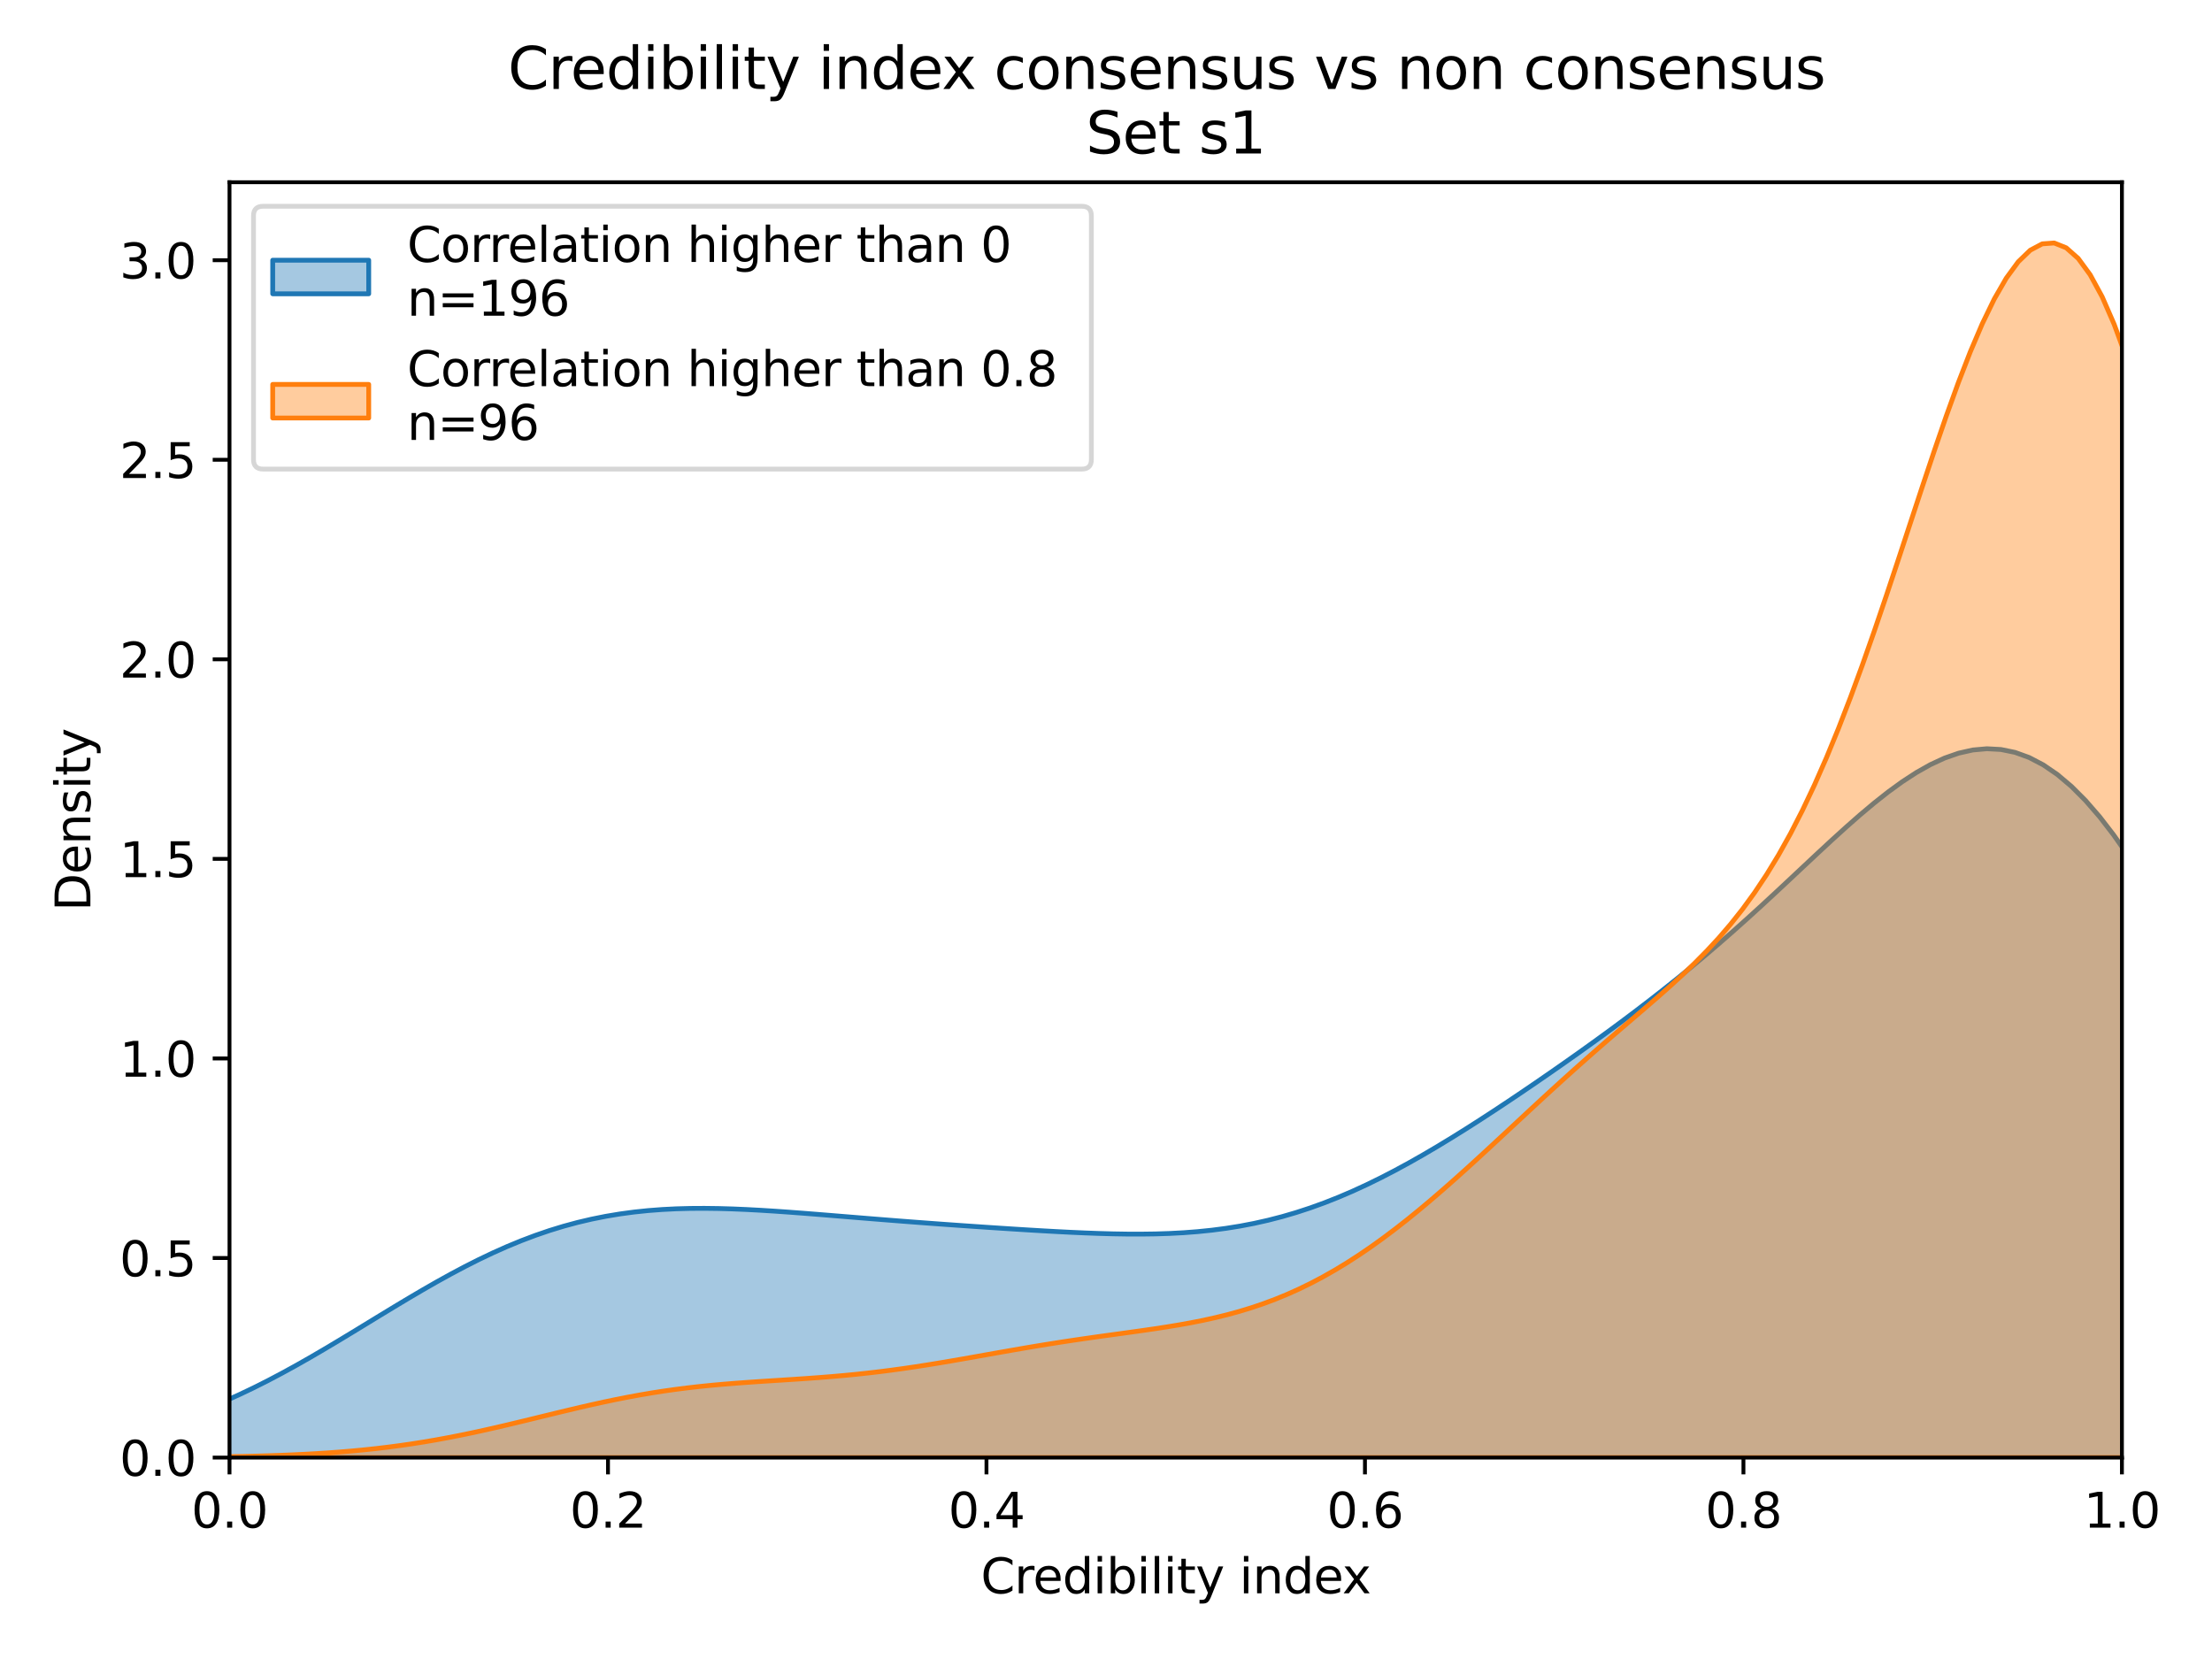 <?xml version="1.0" encoding="utf-8" standalone="no"?>
<!DOCTYPE svg PUBLIC "-//W3C//DTD SVG 1.1//EN"
  "http://www.w3.org/Graphics/SVG/1.1/DTD/svg11.dtd">
<svg height="345.6pt" version="1.1" viewBox="0 0 460.8 345.6" width="460.8pt" xmlns="http://www.w3.org/2000/svg" xmlns:xlink="http://www.w3.org/1999/xlink">
 <defs>
  <style type="text/css">*{stroke-linecap:butt;stroke-linejoin:round;}</style>
 </defs>
 <g id="figure_1">
  <g id="patch_1">
   <path d="M 0 345.6 
L 460.8 345.6 
L 460.8 0 
L 0 0 
z
" style="fill:#ffffff;"/>
  </g>
  <g id="axes_1">
   <g id="patch_2">
    <path d="M 47.81 303.64 
L 442.035 303.64 
L 442.035 37.968 
L 47.81 37.968 
z
" style="fill:#ffffff;"/>
   </g>
   <g id="PolyCollection_1">
    <path clip-path="url(#pf57bf8a7fd)" d="M -23.537 303.43 
L -23.537 303.64 
L -20.601 303.64 
L -17.666 303.64 
L -14.73 303.64 
L -11.794 303.64 
L -8.858 303.64 
L -5.922 303.64 
L -2.987 303.64 
L -0.051 303.64 
L 2.885 303.64 
L 5.821 303.64 
L 8.757 303.64 
L 11.693 303.64 
L 14.628 303.64 
L 17.564 303.64 
L 20.5 303.64 
L 23.436 303.64 
L 26.372 303.64 
L 29.307 303.64 
L 32.243 303.64 
L 35.179 303.64 
L 38.115 303.64 
L 41.051 303.64 
L 43.986 303.64 
L 46.922 303.64 
L 49.858 303.64 
L 52.794 303.64 
L 55.73 303.64 
L 58.666 303.64 
L 61.601 303.64 
L 64.537 303.64 
L 67.473 303.64 
L 70.409 303.64 
L 73.345 303.64 
L 76.28 303.64 
L 79.216 303.64 
L 82.152 303.64 
L 85.088 303.64 
L 88.024 303.64 
L 90.959 303.64 
L 93.895 303.64 
L 96.831 303.64 
L 99.767 303.64 
L 102.703 303.64 
L 105.638 303.64 
L 108.574 303.64 
L 111.51 303.64 
L 114.446 303.64 
L 117.382 303.64 
L 120.318 303.64 
L 123.253 303.64 
L 126.189 303.64 
L 129.125 303.64 
L 132.061 303.64 
L 134.997 303.64 
L 137.932 303.64 
L 140.868 303.64 
L 143.804 303.64 
L 146.74 303.64 
L 149.676 303.64 
L 152.611 303.64 
L 155.547 303.64 
L 158.483 303.64 
L 161.419 303.64 
L 164.355 303.64 
L 167.291 303.64 
L 170.226 303.64 
L 173.162 303.64 
L 176.098 303.64 
L 179.034 303.64 
L 181.97 303.64 
L 184.905 303.64 
L 187.841 303.64 
L 190.777 303.64 
L 193.713 303.64 
L 196.649 303.64 
L 199.584 303.64 
L 202.52 303.64 
L 205.456 303.64 
L 208.392 303.64 
L 211.328 303.64 
L 214.263 303.64 
L 217.199 303.64 
L 220.135 303.64 
L 223.071 303.64 
L 226.007 303.64 
L 228.943 303.64 
L 231.878 303.64 
L 234.814 303.64 
L 237.75 303.64 
L 240.686 303.64 
L 243.622 303.64 
L 246.557 303.64 
L 249.493 303.64 
L 252.429 303.64 
L 255.365 303.64 
L 258.301 303.64 
L 261.236 303.64 
L 264.172 303.64 
L 267.108 303.64 
L 270.044 303.64 
L 272.98 303.64 
L 275.916 303.64 
L 278.851 303.64 
L 281.787 303.64 
L 284.723 303.64 
L 287.659 303.64 
L 290.595 303.64 
L 293.53 303.64 
L 296.466 303.64 
L 299.402 303.64 
L 302.338 303.64 
L 305.274 303.64 
L 308.209 303.64 
L 311.145 303.64 
L 314.081 303.64 
L 317.017 303.64 
L 319.953 303.64 
L 322.889 303.64 
L 325.824 303.64 
L 328.76 303.64 
L 331.696 303.64 
L 334.632 303.64 
L 337.568 303.64 
L 340.503 303.64 
L 343.439 303.64 
L 346.375 303.64 
L 349.311 303.64 
L 352.247 303.64 
L 355.182 303.64 
L 358.118 303.64 
L 361.054 303.64 
L 363.99 303.64 
L 366.926 303.64 
L 369.861 303.64 
L 372.797 303.64 
L 375.733 303.64 
L 378.669 303.64 
L 381.605 303.64 
L 384.541 303.64 
L 387.476 303.64 
L 390.412 303.64 
L 393.348 303.64 
L 396.284 303.64 
L 399.22 303.64 
L 402.155 303.64 
L 405.091 303.64 
L 408.027 303.64 
L 410.963 303.64 
L 413.899 303.64 
L 416.834 303.64 
L 419.77 303.64 
L 422.706 303.64 
L 425.642 303.64 
L 428.578 303.64 
L 431.514 303.64 
L 434.449 303.64 
L 437.385 303.64 
L 440.321 303.64 
L 443.257 303.64 
L 446.193 303.64 
L 449.128 303.64 
L 452.064 303.64 
L 455 303.64 
L 457.936 303.64 
L 460.872 303.64 
L 463.807 303.64 
L 466.743 303.64 
L 469.679 303.64 
L 472.615 303.64 
L 475.551 303.64 
L 478.486 303.64 
L 481.422 303.64 
L 484.358 303.64 
L 487.294 303.64 
L 490.23 303.64 
L 493.166 303.64 
L 496.101 303.64 
L 499.037 303.64 
L 501.973 303.64 
L 504.909 303.64 
L 507.845 303.64 
L 510.78 303.64 
L 513.716 303.64 
L 516.652 303.64 
L 519.588 303.64 
L 522.524 303.64 
L 525.459 303.64 
L 528.395 303.64 
L 531.331 303.64 
L 534.267 303.64 
L 537.203 303.64 
L 540.139 303.64 
L 543.074 303.64 
L 546.01 303.64 
L 548.946 303.64 
L 551.882 303.64 
L 554.818 303.64 
L 557.753 303.64 
L 560.689 303.64 
L 560.689 302.922 
L 560.689 302.922 
L 557.753 302.738 
L 554.818 302.513 
L 551.882 302.24 
L 548.946 301.909 
L 546.01 301.512 
L 543.074 301.037 
L 540.139 300.472 
L 537.203 299.805 
L 534.267 299.021 
L 531.331 298.106 
L 528.395 297.044 
L 525.459 295.818 
L 522.524 294.411 
L 519.588 292.807 
L 516.652 290.989 
L 513.716 288.941 
L 510.78 286.647 
L 507.845 284.095 
L 504.909 281.271 
L 501.973 278.167 
L 499.037 274.776 
L 496.101 271.096 
L 493.166 267.127 
L 490.23 262.874 
L 487.294 258.348 
L 484.358 253.563 
L 481.422 248.538 
L 478.486 243.299 
L 475.551 237.874 
L 472.615 232.3 
L 469.679 226.613 
L 466.743 220.858 
L 463.807 215.08 
L 460.872 209.327 
L 457.936 203.649 
L 455 198.098 
L 452.064 192.725 
L 449.128 187.577 
L 446.193 182.703 
L 443.257 178.147 
L 440.321 173.949 
L 437.385 170.142 
L 434.449 166.758 
L 431.514 163.818 
L 428.578 161.34 
L 425.642 159.333 
L 422.706 157.8 
L 419.77 156.737 
L 416.834 156.134 
L 413.899 155.975 
L 410.963 156.238 
L 408.027 156.897 
L 405.091 157.921 
L 402.155 159.278 
L 399.22 160.93 
L 396.284 162.842 
L 393.348 164.975 
L 390.412 167.294 
L 387.476 169.761 
L 384.541 172.343 
L 381.605 175.008 
L 378.669 177.728 
L 375.733 180.476 
L 372.797 183.23 
L 369.861 185.971 
L 366.926 188.685 
L 363.99 191.358 
L 361.054 193.983 
L 358.118 196.553 
L 355.182 199.066 
L 352.247 201.521 
L 349.311 203.918 
L 346.375 206.26 
L 343.439 208.551 
L 340.503 210.795 
L 337.568 212.996 
L 334.632 215.16 
L 331.696 217.29 
L 328.76 219.391 
L 325.824 221.464 
L 322.889 223.511 
L 319.953 225.535 
L 317.017 227.533 
L 314.081 229.505 
L 311.145 231.448 
L 308.209 233.359 
L 305.274 235.232 
L 302.338 237.062 
L 299.402 238.844 
L 296.466 240.57 
L 293.53 242.234 
L 290.595 243.83 
L 287.659 245.349 
L 284.723 246.787 
L 281.787 248.138 
L 278.851 249.396 
L 275.916 250.557 
L 272.98 251.62 
L 270.044 252.581 
L 267.108 253.441 
L 264.172 254.199 
L 261.236 254.858 
L 258.301 255.42 
L 255.365 255.89 
L 252.429 256.272 
L 249.493 256.572 
L 246.557 256.796 
L 243.622 256.952 
L 240.686 257.047 
L 237.75 257.087 
L 234.814 257.08 
L 231.878 257.033 
L 228.943 256.951 
L 226.007 256.842 
L 223.071 256.711 
L 220.135 256.562 
L 217.199 256.399 
L 214.263 256.225 
L 211.328 256.043 
L 208.392 255.853 
L 205.456 255.659 
L 202.52 255.459 
L 199.584 255.255 
L 196.649 255.046 
L 193.713 254.832 
L 190.777 254.612 
L 187.841 254.388 
L 184.905 254.158 
L 181.97 253.923 
L 179.034 253.685 
L 176.098 253.444 
L 173.162 253.204 
L 170.226 252.966 
L 167.291 252.735 
L 164.355 252.514 
L 161.419 252.309 
L 158.483 252.124 
L 155.547 251.966 
L 152.611 251.841 
L 149.676 251.756 
L 146.74 251.719 
L 143.804 251.736 
L 140.868 251.815 
L 137.932 251.963 
L 134.997 252.187 
L 132.061 252.494 
L 129.125 252.889 
L 126.189 253.379 
L 123.253 253.967 
L 120.318 254.657 
L 117.382 255.451 
L 114.446 256.351 
L 111.51 257.357 
L 108.574 258.466 
L 105.638 259.676 
L 102.703 260.984 
L 99.767 262.382 
L 96.831 263.865 
L 93.895 265.423 
L 90.959 267.049 
L 88.024 268.731 
L 85.088 270.458 
L 82.152 272.219 
L 79.216 274.002 
L 76.28 275.795 
L 73.345 277.585 
L 70.409 279.36 
L 67.473 281.11 
L 64.537 282.823 
L 61.601 284.489 
L 58.666 286.099 
L 55.73 287.646 
L 52.794 289.122 
L 49.858 290.522 
L 46.922 291.842 
L 43.986 293.079 
L 41.051 294.231 
L 38.115 295.297 
L 35.179 296.278 
L 32.243 297.175 
L 29.307 297.99 
L 26.372 298.727 
L 23.436 299.389 
L 20.5 299.98 
L 17.564 300.504 
L 14.628 300.967 
L 11.693 301.373 
L 8.757 301.727 
L 5.821 302.034 
L 2.885 302.299 
L -0.051 302.526 
L -2.987 302.719 
L -5.922 302.882 
L -8.858 303.02 
L -11.794 303.136 
L -14.73 303.232 
L -17.666 303.311 
L -20.601 303.376 
L -23.537 303.43 
z
" style="fill:#1f77b4;fill-opacity:0.4;stroke:#1f77b4;"/>
   </g>
   <g id="PolyCollection_2">
    <path clip-path="url(#pf57bf8a7fd)" d="M 35.881 303.58 
L 35.881 303.64 
L 38.378 303.64 
L 40.875 303.64 
L 43.372 303.64 
L 45.869 303.64 
L 48.366 303.64 
L 50.863 303.64 
L 53.361 303.64 
L 55.858 303.64 
L 58.355 303.64 
L 60.852 303.64 
L 63.349 303.64 
L 65.846 303.64 
L 68.343 303.64 
L 70.84 303.64 
L 73.338 303.64 
L 75.835 303.64 
L 78.332 303.64 
L 80.829 303.64 
L 83.326 303.64 
L 85.823 303.64 
L 88.32 303.64 
L 90.817 303.64 
L 93.315 303.64 
L 95.812 303.64 
L 98.309 303.64 
L 100.806 303.64 
L 103.303 303.64 
L 105.8 303.64 
L 108.297 303.64 
L 110.795 303.64 
L 113.292 303.64 
L 115.789 303.64 
L 118.286 303.64 
L 120.783 303.64 
L 123.28 303.64 
L 125.777 303.64 
L 128.274 303.64 
L 130.772 303.64 
L 133.269 303.64 
L 135.766 303.64 
L 138.263 303.64 
L 140.76 303.64 
L 143.257 303.64 
L 145.754 303.64 
L 148.251 303.64 
L 150.749 303.64 
L 153.246 303.64 
L 155.743 303.64 
L 158.24 303.64 
L 160.737 303.64 
L 163.234 303.64 
L 165.731 303.64 
L 168.228 303.64 
L 170.726 303.64 
L 173.223 303.64 
L 175.72 303.64 
L 178.217 303.64 
L 180.714 303.64 
L 183.211 303.64 
L 185.708 303.64 
L 188.206 303.64 
L 190.703 303.64 
L 193.2 303.64 
L 195.697 303.64 
L 198.194 303.64 
L 200.691 303.64 
L 203.188 303.64 
L 205.685 303.64 
L 208.183 303.64 
L 210.68 303.64 
L 213.177 303.64 
L 215.674 303.64 
L 218.171 303.64 
L 220.668 303.64 
L 223.165 303.64 
L 225.662 303.64 
L 228.16 303.64 
L 230.657 303.64 
L 233.154 303.64 
L 235.651 303.64 
L 238.148 303.64 
L 240.645 303.64 
L 243.142 303.64 
L 245.639 303.64 
L 248.137 303.64 
L 250.634 303.64 
L 253.131 303.64 
L 255.628 303.64 
L 258.125 303.64 
L 260.622 303.64 
L 263.119 303.64 
L 265.617 303.64 
L 268.114 303.64 
L 270.611 303.64 
L 273.108 303.64 
L 275.605 303.64 
L 278.102 303.64 
L 280.599 303.64 
L 283.096 303.64 
L 285.594 303.64 
L 288.091 303.64 
L 290.588 303.64 
L 293.085 303.64 
L 295.582 303.64 
L 298.079 303.64 
L 300.576 303.64 
L 303.073 303.64 
L 305.571 303.64 
L 308.068 303.64 
L 310.565 303.64 
L 313.062 303.64 
L 315.559 303.64 
L 318.056 303.64 
L 320.553 303.64 
L 323.051 303.64 
L 325.548 303.64 
L 328.045 303.64 
L 330.542 303.64 
L 333.039 303.64 
L 335.536 303.64 
L 338.033 303.64 
L 340.53 303.64 
L 343.028 303.64 
L 345.525 303.64 
L 348.022 303.64 
L 350.519 303.64 
L 353.016 303.64 
L 355.513 303.64 
L 358.01 303.64 
L 360.507 303.64 
L 363.005 303.64 
L 365.502 303.64 
L 367.999 303.64 
L 370.496 303.64 
L 372.993 303.64 
L 375.49 303.64 
L 377.987 303.64 
L 380.484 303.64 
L 382.982 303.64 
L 385.479 303.64 
L 387.976 303.64 
L 390.473 303.64 
L 392.97 303.64 
L 395.467 303.64 
L 397.964 303.64 
L 400.462 303.64 
L 402.959 303.64 
L 405.456 303.64 
L 407.953 303.64 
L 410.45 303.64 
L 412.947 303.64 
L 415.444 303.64 
L 417.941 303.64 
L 420.439 303.64 
L 422.936 303.64 
L 425.433 303.64 
L 427.93 303.64 
L 430.427 303.64 
L 432.924 303.64 
L 435.421 303.64 
L 437.918 303.64 
L 440.416 303.64 
L 442.913 303.64 
L 445.41 303.64 
L 447.907 303.64 
L 450.404 303.64 
L 452.901 303.64 
L 455.398 303.64 
L 457.895 303.64 
L 460.393 303.64 
L 462.89 303.64 
L 465.387 303.64 
L 467.884 303.64 
L 470.381 303.64 
L 472.878 303.64 
L 475.375 303.64 
L 477.873 303.64 
L 480.37 303.64 
L 482.867 303.64 
L 485.364 303.64 
L 487.861 303.64 
L 490.358 303.64 
L 492.855 303.64 
L 495.352 303.64 
L 497.85 303.64 
L 500.347 303.64 
L 502.844 303.64 
L 505.341 303.64 
L 507.838 303.64 
L 510.335 303.64 
L 512.832 303.64 
L 515.329 303.64 
L 517.827 303.64 
L 520.324 303.64 
L 522.821 303.64 
L 525.318 303.64 
L 527.815 303.64 
L 530.312 303.64 
L 532.809 303.64 
L 532.809 302.109 
L 532.809 302.109 
L 530.312 301.675 
L 527.815 301.134 
L 525.318 300.464 
L 522.821 299.642 
L 520.324 298.639 
L 517.827 297.426 
L 515.329 295.969 
L 512.832 294.23 
L 510.335 292.172 
L 507.838 289.753 
L 505.341 286.931 
L 502.844 283.664 
L 500.347 279.91 
L 497.85 275.629 
L 495.352 270.784 
L 492.855 265.344 
L 490.358 259.283 
L 487.861 252.583 
L 485.364 245.235 
L 482.867 237.244 
L 480.37 228.623 
L 477.873 219.401 
L 475.375 209.622 
L 472.878 199.343 
L 470.381 188.636 
L 467.884 177.588 
L 465.387 166.298 
L 462.89 154.878 
L 460.393 143.45 
L 457.895 132.145 
L 455.398 121.095 
L 452.901 110.438 
L 450.404 100.309 
L 447.907 90.839 
L 445.41 82.151 
L 442.913 74.358 
L 440.416 67.556 
L 437.918 61.828 
L 435.421 57.238 
L 432.924 53.828 
L 430.427 51.622 
L 427.93 50.619 
L 425.433 50.8 
L 422.936 52.125 
L 420.439 54.534 
L 417.941 57.951 
L 415.444 62.286 
L 412.947 67.435 
L 410.45 73.288 
L 407.953 79.726 
L 405.456 86.629 
L 402.959 93.877 
L 400.462 101.351 
L 397.964 108.94 
L 395.467 116.539 
L 392.97 124.053 
L 390.473 131.397 
L 387.976 138.5 
L 385.479 145.303 
L 382.982 151.76 
L 380.484 157.837 
L 377.987 163.516 
L 375.49 168.786 
L 372.993 173.651 
L 370.496 178.121 
L 367.999 182.216 
L 365.502 185.963 
L 363.005 189.393 
L 360.507 192.54 
L 358.01 195.442 
L 355.513 198.136 
L 353.016 200.659 
L 350.519 203.046 
L 348.022 205.332 
L 345.525 207.545 
L 343.028 209.713 
L 340.53 211.856 
L 338.033 213.994 
L 335.536 216.141 
L 333.039 218.306 
L 330.542 220.497 
L 328.045 222.716 
L 325.548 224.964 
L 323.051 227.239 
L 320.553 229.536 
L 318.056 231.85 
L 315.559 234.173 
L 313.062 236.498 
L 310.565 238.816 
L 308.068 241.118 
L 305.571 243.395 
L 303.073 245.639 
L 300.576 247.84 
L 298.079 249.992 
L 295.582 252.085 
L 293.085 254.113 
L 290.588 256.068 
L 288.091 257.945 
L 285.594 259.739 
L 283.096 261.443 
L 280.599 263.055 
L 278.102 264.571 
L 275.605 265.989 
L 273.108 267.307 
L 270.611 268.527 
L 268.114 269.647 
L 265.617 270.672 
L 263.119 271.603 
L 260.622 272.445 
L 258.125 273.204 
L 255.628 273.886 
L 253.131 274.498 
L 250.634 275.048 
L 248.137 275.543 
L 245.639 275.993 
L 243.142 276.406 
L 240.645 276.79 
L 238.148 277.153 
L 235.651 277.503 
L 233.154 277.847 
L 230.657 278.19 
L 228.16 278.537 
L 225.662 278.894 
L 223.165 279.261 
L 220.668 279.642 
L 218.171 280.037 
L 215.674 280.446 
L 213.177 280.867 
L 210.68 281.299 
L 208.183 281.738 
L 205.685 282.182 
L 203.188 282.626 
L 200.691 283.067 
L 198.194 283.501 
L 195.697 283.923 
L 193.2 284.329 
L 190.703 284.718 
L 188.206 285.085 
L 185.708 285.428 
L 183.211 285.746 
L 180.714 286.038 
L 178.217 286.305 
L 175.72 286.546 
L 173.223 286.765 
L 170.726 286.964 
L 168.228 287.146 
L 165.731 287.316 
L 163.234 287.478 
L 160.737 287.637 
L 158.24 287.798 
L 155.743 287.968 
L 153.246 288.151 
L 150.749 288.352 
L 148.251 288.577 
L 145.754 288.829 
L 143.257 289.113 
L 140.76 289.43 
L 138.263 289.782 
L 135.766 290.17 
L 133.269 290.595 
L 130.772 291.055 
L 128.274 291.548 
L 125.777 292.07 
L 123.28 292.62 
L 120.783 293.191 
L 118.286 293.78 
L 115.789 294.381 
L 113.292 294.989 
L 110.795 295.599 
L 108.297 296.204 
L 105.8 296.801 
L 103.303 297.384 
L 100.806 297.948 
L 98.309 298.49 
L 95.812 299.007 
L 93.315 299.495 
L 90.817 299.954 
L 88.32 300.38 
L 85.823 300.774 
L 83.326 301.135 
L 80.829 301.464 
L 78.332 301.761 
L 75.835 302.027 
L 73.338 302.263 
L 70.84 302.472 
L 68.343 302.656 
L 65.846 302.816 
L 63.349 302.954 
L 60.852 303.072 
L 58.355 303.173 
L 55.858 303.258 
L 53.361 303.33 
L 50.863 303.39 
L 48.366 303.439 
L 45.869 303.48 
L 43.372 303.513 
L 40.875 303.54 
L 38.378 303.562 
L 35.881 303.58 
z
" style="fill:#ff7f0e;fill-opacity:0.4;stroke:#ff7f0e;"/>
   </g>
   <g id="matplotlib.axis_1">
    <g id="xtick_1">
     <g id="line2d_1">
      <defs>
       <path d="M 0 0 
L 0 3.5 
" id="mf15e1aee6a" style="stroke:#000000;stroke-width:0.8;"/>
      </defs>
      <g>
       <use style="stroke:#000000;stroke-width:0.8;" x="47.81" xlink:href="#mf15e1aee6a" y="303.64"/>
      </g>
     </g>
     <g id="text_1">
      <!-- 0.0 -->
      <g transform="translate(39.858 318.238)scale(0.1 -0.1)">
       <defs>
        <path d="M 2034 4250 
Q 1547 4250 1301 3770 
Q 1056 3291 1056 2328 
Q 1056 1369 1301 889 
Q 1547 409 2034 409 
Q 2525 409 2770 889 
Q 3016 1369 3016 2328 
Q 3016 3291 2770 3770 
Q 2525 4250 2034 4250 
z
M 2034 4750 
Q 2819 4750 3233 4129 
Q 3647 3509 3647 2328 
Q 3647 1150 3233 529 
Q 2819 -91 2034 -91 
Q 1250 -91 836 529 
Q 422 1150 422 2328 
Q 422 3509 836 4129 
Q 1250 4750 2034 4750 
z
" id="DejaVuSans-30" transform="scale(0.016)"/>
        <path d="M 684 794 
L 1344 794 
L 1344 0 
L 684 0 
L 684 794 
z
" id="DejaVuSans-2e" transform="scale(0.016)"/>
       </defs>
       <use xlink:href="#DejaVuSans-30"/>
       <use x="63.623" xlink:href="#DejaVuSans-2e"/>
       <use x="95.41" xlink:href="#DejaVuSans-30"/>
      </g>
     </g>
    </g>
    <g id="xtick_2">
     <g id="line2d_2">
      <g>
       <use style="stroke:#000000;stroke-width:0.8;" x="126.655" xlink:href="#mf15e1aee6a" y="303.64"/>
      </g>
     </g>
     <g id="text_2">
      <!-- 0.2 -->
      <g transform="translate(118.703 318.238)scale(0.1 -0.1)">
       <defs>
        <path d="M 1228 531 
L 3431 531 
L 3431 0 
L 469 0 
L 469 531 
Q 828 903 1448 1529 
Q 2069 2156 2228 2338 
Q 2531 2678 2651 2914 
Q 2772 3150 2772 3378 
Q 2772 3750 2511 3984 
Q 2250 4219 1831 4219 
Q 1534 4219 1204 4116 
Q 875 4013 500 3803 
L 500 4441 
Q 881 4594 1212 4672 
Q 1544 4750 1819 4750 
Q 2544 4750 2975 4387 
Q 3406 4025 3406 3419 
Q 3406 3131 3298 2873 
Q 3191 2616 2906 2266 
Q 2828 2175 2409 1742 
Q 1991 1309 1228 531 
z
" id="DejaVuSans-32" transform="scale(0.016)"/>
       </defs>
       <use xlink:href="#DejaVuSans-30"/>
       <use x="63.623" xlink:href="#DejaVuSans-2e"/>
       <use x="95.41" xlink:href="#DejaVuSans-32"/>
      </g>
     </g>
    </g>
    <g id="xtick_3">
     <g id="line2d_3">
      <g>
       <use style="stroke:#000000;stroke-width:0.8;" x="205.5" xlink:href="#mf15e1aee6a" y="303.64"/>
      </g>
     </g>
     <g id="text_3">
      <!-- 0.4 -->
      <g transform="translate(197.548 318.238)scale(0.1 -0.1)">
       <defs>
        <path d="M 2419 4116 
L 825 1625 
L 2419 1625 
L 2419 4116 
z
M 2253 4666 
L 3047 4666 
L 3047 1625 
L 3713 1625 
L 3713 1100 
L 3047 1100 
L 3047 0 
L 2419 0 
L 2419 1100 
L 313 1100 
L 313 1709 
L 2253 4666 
z
" id="DejaVuSans-34" transform="scale(0.016)"/>
       </defs>
       <use xlink:href="#DejaVuSans-30"/>
       <use x="63.623" xlink:href="#DejaVuSans-2e"/>
       <use x="95.41" xlink:href="#DejaVuSans-34"/>
      </g>
     </g>
    </g>
    <g id="xtick_4">
     <g id="line2d_4">
      <g>
       <use style="stroke:#000000;stroke-width:0.8;" x="284.345" xlink:href="#mf15e1aee6a" y="303.64"/>
      </g>
     </g>
     <g id="text_4">
      <!-- 0.6 -->
      <g transform="translate(276.393 318.238)scale(0.1 -0.1)">
       <defs>
        <path d="M 2113 2584 
Q 1688 2584 1439 2293 
Q 1191 2003 1191 1497 
Q 1191 994 1439 701 
Q 1688 409 2113 409 
Q 2538 409 2786 701 
Q 3034 994 3034 1497 
Q 3034 2003 2786 2293 
Q 2538 2584 2113 2584 
z
M 3366 4563 
L 3366 3988 
Q 3128 4100 2886 4159 
Q 2644 4219 2406 4219 
Q 1781 4219 1451 3797 
Q 1122 3375 1075 2522 
Q 1259 2794 1537 2939 
Q 1816 3084 2150 3084 
Q 2853 3084 3261 2657 
Q 3669 2231 3669 1497 
Q 3669 778 3244 343 
Q 2819 -91 2113 -91 
Q 1303 -91 875 529 
Q 447 1150 447 2328 
Q 447 3434 972 4092 
Q 1497 4750 2381 4750 
Q 2619 4750 2861 4703 
Q 3103 4656 3366 4563 
z
" id="DejaVuSans-36" transform="scale(0.016)"/>
       </defs>
       <use xlink:href="#DejaVuSans-30"/>
       <use x="63.623" xlink:href="#DejaVuSans-2e"/>
       <use x="95.41" xlink:href="#DejaVuSans-36"/>
      </g>
     </g>
    </g>
    <g id="xtick_5">
     <g id="line2d_5">
      <g>
       <use style="stroke:#000000;stroke-width:0.8;" x="363.19" xlink:href="#mf15e1aee6a" y="303.64"/>
      </g>
     </g>
     <g id="text_5">
      <!-- 0.8 -->
      <g transform="translate(355.238 318.238)scale(0.1 -0.1)">
       <defs>
        <path d="M 2034 2216 
Q 1584 2216 1326 1975 
Q 1069 1734 1069 1313 
Q 1069 891 1326 650 
Q 1584 409 2034 409 
Q 2484 409 2743 651 
Q 3003 894 3003 1313 
Q 3003 1734 2745 1975 
Q 2488 2216 2034 2216 
z
M 1403 2484 
Q 997 2584 770 2862 
Q 544 3141 544 3541 
Q 544 4100 942 4425 
Q 1341 4750 2034 4750 
Q 2731 4750 3128 4425 
Q 3525 4100 3525 3541 
Q 3525 3141 3298 2862 
Q 3072 2584 2669 2484 
Q 3125 2378 3379 2068 
Q 3634 1759 3634 1313 
Q 3634 634 3220 271 
Q 2806 -91 2034 -91 
Q 1263 -91 848 271 
Q 434 634 434 1313 
Q 434 1759 690 2068 
Q 947 2378 1403 2484 
z
M 1172 3481 
Q 1172 3119 1398 2916 
Q 1625 2713 2034 2713 
Q 2441 2713 2670 2916 
Q 2900 3119 2900 3481 
Q 2900 3844 2670 4047 
Q 2441 4250 2034 4250 
Q 1625 4250 1398 4047 
Q 1172 3844 1172 3481 
z
" id="DejaVuSans-38" transform="scale(0.016)"/>
       </defs>
       <use xlink:href="#DejaVuSans-30"/>
       <use x="63.623" xlink:href="#DejaVuSans-2e"/>
       <use x="95.41" xlink:href="#DejaVuSans-38"/>
      </g>
     </g>
    </g>
    <g id="xtick_6">
     <g id="line2d_6">
      <g>
       <use style="stroke:#000000;stroke-width:0.8;" x="442.035" xlink:href="#mf15e1aee6a" y="303.64"/>
      </g>
     </g>
     <g id="text_6">
      <!-- 1.0 -->
      <g transform="translate(434.083 318.238)scale(0.1 -0.1)">
       <defs>
        <path d="M 794 531 
L 1825 531 
L 1825 4091 
L 703 3866 
L 703 4441 
L 1819 4666 
L 2450 4666 
L 2450 531 
L 3481 531 
L 3481 0 
L 794 0 
L 794 531 
z
" id="DejaVuSans-31" transform="scale(0.016)"/>
       </defs>
       <use xlink:href="#DejaVuSans-31"/>
       <use x="63.623" xlink:href="#DejaVuSans-2e"/>
       <use x="95.41" xlink:href="#DejaVuSans-30"/>
      </g>
     </g>
    </g>
    <g id="text_7">
     <!-- Credibility index -->
     <g transform="translate(204.318 331.917)scale(0.1 -0.1)">
      <defs>
       <path d="M 4122 4306 
L 4122 3641 
Q 3803 3938 3442 4084 
Q 3081 4231 2675 4231 
Q 1875 4231 1450 3742 
Q 1025 3253 1025 2328 
Q 1025 1406 1450 917 
Q 1875 428 2675 428 
Q 3081 428 3442 575 
Q 3803 722 4122 1019 
L 4122 359 
Q 3791 134 3420 21 
Q 3050 -91 2638 -91 
Q 1578 -91 968 557 
Q 359 1206 359 2328 
Q 359 3453 968 4101 
Q 1578 4750 2638 4750 
Q 3056 4750 3426 4639 
Q 3797 4528 4122 4306 
z
" id="DejaVuSans-43" transform="scale(0.016)"/>
       <path d="M 2631 2963 
Q 2534 3019 2420 3045 
Q 2306 3072 2169 3072 
Q 1681 3072 1420 2755 
Q 1159 2438 1159 1844 
L 1159 0 
L 581 0 
L 581 3500 
L 1159 3500 
L 1159 2956 
Q 1341 3275 1631 3429 
Q 1922 3584 2338 3584 
Q 2397 3584 2469 3576 
Q 2541 3569 2628 3553 
L 2631 2963 
z
" id="DejaVuSans-72" transform="scale(0.016)"/>
       <path d="M 3597 1894 
L 3597 1613 
L 953 1613 
Q 991 1019 1311 708 
Q 1631 397 2203 397 
Q 2534 397 2845 478 
Q 3156 559 3463 722 
L 3463 178 
Q 3153 47 2828 -22 
Q 2503 -91 2169 -91 
Q 1331 -91 842 396 
Q 353 884 353 1716 
Q 353 2575 817 3079 
Q 1281 3584 2069 3584 
Q 2775 3584 3186 3129 
Q 3597 2675 3597 1894 
z
M 3022 2063 
Q 3016 2534 2758 2815 
Q 2500 3097 2075 3097 
Q 1594 3097 1305 2825 
Q 1016 2553 972 2059 
L 3022 2063 
z
" id="DejaVuSans-65" transform="scale(0.016)"/>
       <path d="M 2906 2969 
L 2906 4863 
L 3481 4863 
L 3481 0 
L 2906 0 
L 2906 525 
Q 2725 213 2448 61 
Q 2172 -91 1784 -91 
Q 1150 -91 751 415 
Q 353 922 353 1747 
Q 353 2572 751 3078 
Q 1150 3584 1784 3584 
Q 2172 3584 2448 3432 
Q 2725 3281 2906 2969 
z
M 947 1747 
Q 947 1113 1208 752 
Q 1469 391 1925 391 
Q 2381 391 2643 752 
Q 2906 1113 2906 1747 
Q 2906 2381 2643 2742 
Q 2381 3103 1925 3103 
Q 1469 3103 1208 2742 
Q 947 2381 947 1747 
z
" id="DejaVuSans-64" transform="scale(0.016)"/>
       <path d="M 603 3500 
L 1178 3500 
L 1178 0 
L 603 0 
L 603 3500 
z
M 603 4863 
L 1178 4863 
L 1178 4134 
L 603 4134 
L 603 4863 
z
" id="DejaVuSans-69" transform="scale(0.016)"/>
       <path d="M 3116 1747 
Q 3116 2381 2855 2742 
Q 2594 3103 2138 3103 
Q 1681 3103 1420 2742 
Q 1159 2381 1159 1747 
Q 1159 1113 1420 752 
Q 1681 391 2138 391 
Q 2594 391 2855 752 
Q 3116 1113 3116 1747 
z
M 1159 2969 
Q 1341 3281 1617 3432 
Q 1894 3584 2278 3584 
Q 2916 3584 3314 3078 
Q 3713 2572 3713 1747 
Q 3713 922 3314 415 
Q 2916 -91 2278 -91 
Q 1894 -91 1617 61 
Q 1341 213 1159 525 
L 1159 0 
L 581 0 
L 581 4863 
L 1159 4863 
L 1159 2969 
z
" id="DejaVuSans-62" transform="scale(0.016)"/>
       <path d="M 603 4863 
L 1178 4863 
L 1178 0 
L 603 0 
L 603 4863 
z
" id="DejaVuSans-6c" transform="scale(0.016)"/>
       <path d="M 1172 4494 
L 1172 3500 
L 2356 3500 
L 2356 3053 
L 1172 3053 
L 1172 1153 
Q 1172 725 1289 603 
Q 1406 481 1766 481 
L 2356 481 
L 2356 0 
L 1766 0 
Q 1100 0 847 248 
Q 594 497 594 1153 
L 594 3053 
L 172 3053 
L 172 3500 
L 594 3500 
L 594 4494 
L 1172 4494 
z
" id="DejaVuSans-74" transform="scale(0.016)"/>
       <path d="M 2059 -325 
Q 1816 -950 1584 -1140 
Q 1353 -1331 966 -1331 
L 506 -1331 
L 506 -850 
L 844 -850 
Q 1081 -850 1212 -737 
Q 1344 -625 1503 -206 
L 1606 56 
L 191 3500 
L 800 3500 
L 1894 763 
L 2988 3500 
L 3597 3500 
L 2059 -325 
z
" id="DejaVuSans-79" transform="scale(0.016)"/>
       <path id="DejaVuSans-20" transform="scale(0.016)"/>
       <path d="M 3513 2113 
L 3513 0 
L 2938 0 
L 2938 2094 
Q 2938 2591 2744 2837 
Q 2550 3084 2163 3084 
Q 1697 3084 1428 2787 
Q 1159 2491 1159 1978 
L 1159 0 
L 581 0 
L 581 3500 
L 1159 3500 
L 1159 2956 
Q 1366 3272 1645 3428 
Q 1925 3584 2291 3584 
Q 2894 3584 3203 3211 
Q 3513 2838 3513 2113 
z
" id="DejaVuSans-6e" transform="scale(0.016)"/>
       <path d="M 3513 3500 
L 2247 1797 
L 3578 0 
L 2900 0 
L 1881 1375 
L 863 0 
L 184 0 
L 1544 1831 
L 300 3500 
L 978 3500 
L 1906 2253 
L 2834 3500 
L 3513 3500 
z
" id="DejaVuSans-78" transform="scale(0.016)"/>
      </defs>
      <use xlink:href="#DejaVuSans-43"/>
      <use x="69.824" xlink:href="#DejaVuSans-72"/>
      <use x="108.688" xlink:href="#DejaVuSans-65"/>
      <use x="170.211" xlink:href="#DejaVuSans-64"/>
      <use x="233.688" xlink:href="#DejaVuSans-69"/>
      <use x="261.471" xlink:href="#DejaVuSans-62"/>
      <use x="324.947" xlink:href="#DejaVuSans-69"/>
      <use x="352.73" xlink:href="#DejaVuSans-6c"/>
      <use x="380.514" xlink:href="#DejaVuSans-69"/>
      <use x="408.297" xlink:href="#DejaVuSans-74"/>
      <use x="447.506" xlink:href="#DejaVuSans-79"/>
      <use x="506.686" xlink:href="#DejaVuSans-20"/>
      <use x="538.473" xlink:href="#DejaVuSans-69"/>
      <use x="566.256" xlink:href="#DejaVuSans-6e"/>
      <use x="629.635" xlink:href="#DejaVuSans-64"/>
      <use x="693.111" xlink:href="#DejaVuSans-65"/>
      <use x="752.885" xlink:href="#DejaVuSans-78"/>
     </g>
    </g>
   </g>
   <g id="matplotlib.axis_2">
    <g id="ytick_1">
     <g id="line2d_7">
      <defs>
       <path d="M 0 0 
L -3.5 0 
" id="m1b1201b243" style="stroke:#000000;stroke-width:0.8;"/>
      </defs>
      <g>
       <use style="stroke:#000000;stroke-width:0.8;" x="47.81" xlink:href="#m1b1201b243" y="303.64"/>
      </g>
     </g>
     <g id="text_8">
      <!-- 0.0 -->
      <g transform="translate(24.907 307.439)scale(0.1 -0.1)">
       <use xlink:href="#DejaVuSans-30"/>
       <use x="63.623" xlink:href="#DejaVuSans-2e"/>
       <use x="95.41" xlink:href="#DejaVuSans-30"/>
      </g>
     </g>
    </g>
    <g id="ytick_2">
     <g id="line2d_8">
      <g>
       <use style="stroke:#000000;stroke-width:0.8;" x="47.81" xlink:href="#m1b1201b243" y="262.067"/>
      </g>
     </g>
     <g id="text_9">
      <!-- 0.5 -->
      <g transform="translate(24.907 265.867)scale(0.1 -0.1)">
       <defs>
        <path d="M 691 4666 
L 3169 4666 
L 3169 4134 
L 1269 4134 
L 1269 2991 
Q 1406 3038 1543 3061 
Q 1681 3084 1819 3084 
Q 2600 3084 3056 2656 
Q 3513 2228 3513 1497 
Q 3513 744 3044 326 
Q 2575 -91 1722 -91 
Q 1428 -91 1123 -41 
Q 819 9 494 109 
L 494 744 
Q 775 591 1075 516 
Q 1375 441 1709 441 
Q 2250 441 2565 725 
Q 2881 1009 2881 1497 
Q 2881 1984 2565 2268 
Q 2250 2553 1709 2553 
Q 1456 2553 1204 2497 
Q 953 2441 691 2322 
L 691 4666 
z
" id="DejaVuSans-35" transform="scale(0.016)"/>
       </defs>
       <use xlink:href="#DejaVuSans-30"/>
       <use x="63.623" xlink:href="#DejaVuSans-2e"/>
       <use x="95.41" xlink:href="#DejaVuSans-35"/>
      </g>
     </g>
    </g>
    <g id="ytick_3">
     <g id="line2d_9">
      <g>
       <use style="stroke:#000000;stroke-width:0.8;" x="47.81" xlink:href="#m1b1201b243" y="220.495"/>
      </g>
     </g>
     <g id="text_10">
      <!-- 1.0 -->
      <g transform="translate(24.907 224.294)scale(0.1 -0.1)">
       <use xlink:href="#DejaVuSans-31"/>
       <use x="63.623" xlink:href="#DejaVuSans-2e"/>
       <use x="95.41" xlink:href="#DejaVuSans-30"/>
      </g>
     </g>
    </g>
    <g id="ytick_4">
     <g id="line2d_10">
      <g>
       <use style="stroke:#000000;stroke-width:0.8;" x="47.81" xlink:href="#m1b1201b243" y="178.922"/>
      </g>
     </g>
     <g id="text_11">
      <!-- 1.5 -->
      <g transform="translate(24.907 182.721)scale(0.1 -0.1)">
       <use xlink:href="#DejaVuSans-31"/>
       <use x="63.623" xlink:href="#DejaVuSans-2e"/>
       <use x="95.41" xlink:href="#DejaVuSans-35"/>
      </g>
     </g>
    </g>
    <g id="ytick_5">
     <g id="line2d_11">
      <g>
       <use style="stroke:#000000;stroke-width:0.8;" x="47.81" xlink:href="#m1b1201b243" y="137.349"/>
      </g>
     </g>
     <g id="text_12">
      <!-- 2.0 -->
      <g transform="translate(24.907 141.149)scale(0.1 -0.1)">
       <use xlink:href="#DejaVuSans-32"/>
       <use x="63.623" xlink:href="#DejaVuSans-2e"/>
       <use x="95.41" xlink:href="#DejaVuSans-30"/>
      </g>
     </g>
    </g>
    <g id="ytick_6">
     <g id="line2d_12">
      <g>
       <use style="stroke:#000000;stroke-width:0.8;" x="47.81" xlink:href="#m1b1201b243" y="95.777"/>
      </g>
     </g>
     <g id="text_13">
      <!-- 2.5 -->
      <g transform="translate(24.907 99.576)scale(0.1 -0.1)">
       <use xlink:href="#DejaVuSans-32"/>
       <use x="63.623" xlink:href="#DejaVuSans-2e"/>
       <use x="95.41" xlink:href="#DejaVuSans-35"/>
      </g>
     </g>
    </g>
    <g id="ytick_7">
     <g id="line2d_13">
      <g>
       <use style="stroke:#000000;stroke-width:0.8;" x="47.81" xlink:href="#m1b1201b243" y="54.204"/>
      </g>
     </g>
     <g id="text_14">
      <!-- 3.0 -->
      <g transform="translate(24.907 58.003)scale(0.1 -0.1)">
       <defs>
        <path d="M 2597 2516 
Q 3050 2419 3304 2112 
Q 3559 1806 3559 1356 
Q 3559 666 3084 287 
Q 2609 -91 1734 -91 
Q 1441 -91 1130 -33 
Q 819 25 488 141 
L 488 750 
Q 750 597 1062 519 
Q 1375 441 1716 441 
Q 2309 441 2620 675 
Q 2931 909 2931 1356 
Q 2931 1769 2642 2001 
Q 2353 2234 1838 2234 
L 1294 2234 
L 1294 2753 
L 1863 2753 
Q 2328 2753 2575 2939 
Q 2822 3125 2822 3475 
Q 2822 3834 2567 4026 
Q 2313 4219 1838 4219 
Q 1578 4219 1281 4162 
Q 984 4106 628 3988 
L 628 4550 
Q 988 4650 1302 4700 
Q 1616 4750 1894 4750 
Q 2613 4750 3031 4423 
Q 3450 4097 3450 3541 
Q 3450 3153 3228 2886 
Q 3006 2619 2597 2516 
z
" id="DejaVuSans-33" transform="scale(0.016)"/>
       </defs>
       <use xlink:href="#DejaVuSans-33"/>
       <use x="63.623" xlink:href="#DejaVuSans-2e"/>
       <use x="95.41" xlink:href="#DejaVuSans-30"/>
      </g>
     </g>
    </g>
    <g id="text_15">
     <!-- Density -->
     <g transform="translate(18.827 189.813)rotate(-90)scale(0.1 -0.1)">
      <defs>
       <path d="M 1259 4147 
L 1259 519 
L 2022 519 
Q 2988 519 3436 956 
Q 3884 1394 3884 2338 
Q 3884 3275 3436 3711 
Q 2988 4147 2022 4147 
L 1259 4147 
z
M 628 4666 
L 1925 4666 
Q 3281 4666 3915 4102 
Q 4550 3538 4550 2338 
Q 4550 1131 3912 565 
Q 3275 0 1925 0 
L 628 0 
L 628 4666 
z
" id="DejaVuSans-44" transform="scale(0.016)"/>
       <path d="M 2834 3397 
L 2834 2853 
Q 2591 2978 2328 3040 
Q 2066 3103 1784 3103 
Q 1356 3103 1142 2972 
Q 928 2841 928 2578 
Q 928 2378 1081 2264 
Q 1234 2150 1697 2047 
L 1894 2003 
Q 2506 1872 2764 1633 
Q 3022 1394 3022 966 
Q 3022 478 2636 193 
Q 2250 -91 1575 -91 
Q 1294 -91 989 -36 
Q 684 19 347 128 
L 347 722 
Q 666 556 975 473 
Q 1284 391 1588 391 
Q 1994 391 2212 530 
Q 2431 669 2431 922 
Q 2431 1156 2273 1281 
Q 2116 1406 1581 1522 
L 1381 1569 
Q 847 1681 609 1914 
Q 372 2147 372 2553 
Q 372 3047 722 3315 
Q 1072 3584 1716 3584 
Q 2034 3584 2315 3537 
Q 2597 3491 2834 3397 
z
" id="DejaVuSans-73" transform="scale(0.016)"/>
      </defs>
      <use xlink:href="#DejaVuSans-44"/>
      <use x="77.002" xlink:href="#DejaVuSans-65"/>
      <use x="138.525" xlink:href="#DejaVuSans-6e"/>
      <use x="201.904" xlink:href="#DejaVuSans-73"/>
      <use x="254.004" xlink:href="#DejaVuSans-69"/>
      <use x="281.787" xlink:href="#DejaVuSans-74"/>
      <use x="320.996" xlink:href="#DejaVuSans-79"/>
     </g>
    </g>
   </g>
   <g id="patch_3">
    <path d="M 47.81 303.64 
L 47.81 37.968 
" style="fill:none;stroke:#000000;stroke-linecap:square;stroke-linejoin:miter;stroke-width:0.8;"/>
   </g>
   <g id="patch_4">
    <path d="M 442.035 303.64 
L 442.035 37.968 
" style="fill:none;stroke:#000000;stroke-linecap:square;stroke-linejoin:miter;stroke-width:0.8;"/>
   </g>
   <g id="patch_5">
    <path d="M 47.81 303.64 
L 442.035 303.64 
" style="fill:none;stroke:#000000;stroke-linecap:square;stroke-linejoin:miter;stroke-width:0.8;"/>
   </g>
   <g id="patch_6">
    <path d="M 47.81 37.968 
L 442.035 37.968 
" style="fill:none;stroke:#000000;stroke-linecap:square;stroke-linejoin:miter;stroke-width:0.8;"/>
   </g>
   <g id="text_16">
    <!-- Credibility index consensus vs non consensus  -->
    <g transform="translate(105.816 18.531)scale(0.12 -0.12)">
     <defs>
      <path d="M 3122 3366 
L 3122 2828 
Q 2878 2963 2633 3030 
Q 2388 3097 2138 3097 
Q 1578 3097 1268 2742 
Q 959 2388 959 1747 
Q 959 1106 1268 751 
Q 1578 397 2138 397 
Q 2388 397 2633 464 
Q 2878 531 3122 666 
L 3122 134 
Q 2881 22 2623 -34 
Q 2366 -91 2075 -91 
Q 1284 -91 818 406 
Q 353 903 353 1747 
Q 353 2603 823 3093 
Q 1294 3584 2113 3584 
Q 2378 3584 2631 3529 
Q 2884 3475 3122 3366 
z
" id="DejaVuSans-63" transform="scale(0.016)"/>
      <path d="M 1959 3097 
Q 1497 3097 1228 2736 
Q 959 2375 959 1747 
Q 959 1119 1226 758 
Q 1494 397 1959 397 
Q 2419 397 2687 759 
Q 2956 1122 2956 1747 
Q 2956 2369 2687 2733 
Q 2419 3097 1959 3097 
z
M 1959 3584 
Q 2709 3584 3137 3096 
Q 3566 2609 3566 1747 
Q 3566 888 3137 398 
Q 2709 -91 1959 -91 
Q 1206 -91 779 398 
Q 353 888 353 1747 
Q 353 2609 779 3096 
Q 1206 3584 1959 3584 
z
" id="DejaVuSans-6f" transform="scale(0.016)"/>
      <path d="M 544 1381 
L 544 3500 
L 1119 3500 
L 1119 1403 
Q 1119 906 1312 657 
Q 1506 409 1894 409 
Q 2359 409 2629 706 
Q 2900 1003 2900 1516 
L 2900 3500 
L 3475 3500 
L 3475 0 
L 2900 0 
L 2900 538 
Q 2691 219 2414 64 
Q 2138 -91 1772 -91 
Q 1169 -91 856 284 
Q 544 659 544 1381 
z
M 1991 3584 
L 1991 3584 
z
" id="DejaVuSans-75" transform="scale(0.016)"/>
      <path d="M 191 3500 
L 800 3500 
L 1894 563 
L 2988 3500 
L 3597 3500 
L 2284 0 
L 1503 0 
L 191 3500 
z
" id="DejaVuSans-76" transform="scale(0.016)"/>
     </defs>
     <use xlink:href="#DejaVuSans-43"/>
     <use x="69.824" xlink:href="#DejaVuSans-72"/>
     <use x="108.688" xlink:href="#DejaVuSans-65"/>
     <use x="170.211" xlink:href="#DejaVuSans-64"/>
     <use x="233.688" xlink:href="#DejaVuSans-69"/>
     <use x="261.471" xlink:href="#DejaVuSans-62"/>
     <use x="324.947" xlink:href="#DejaVuSans-69"/>
     <use x="352.73" xlink:href="#DejaVuSans-6c"/>
     <use x="380.514" xlink:href="#DejaVuSans-69"/>
     <use x="408.297" xlink:href="#DejaVuSans-74"/>
     <use x="447.506" xlink:href="#DejaVuSans-79"/>
     <use x="506.686" xlink:href="#DejaVuSans-20"/>
     <use x="538.473" xlink:href="#DejaVuSans-69"/>
     <use x="566.256" xlink:href="#DejaVuSans-6e"/>
     <use x="629.635" xlink:href="#DejaVuSans-64"/>
     <use x="693.111" xlink:href="#DejaVuSans-65"/>
     <use x="752.885" xlink:href="#DejaVuSans-78"/>
     <use x="812.064" xlink:href="#DejaVuSans-20"/>
     <use x="843.852" xlink:href="#DejaVuSans-63"/>
     <use x="898.832" xlink:href="#DejaVuSans-6f"/>
     <use x="960.014" xlink:href="#DejaVuSans-6e"/>
     <use x="1023.393" xlink:href="#DejaVuSans-73"/>
     <use x="1075.492" xlink:href="#DejaVuSans-65"/>
     <use x="1137.016" xlink:href="#DejaVuSans-6e"/>
     <use x="1200.395" xlink:href="#DejaVuSans-73"/>
     <use x="1252.494" xlink:href="#DejaVuSans-75"/>
     <use x="1315.873" xlink:href="#DejaVuSans-73"/>
     <use x="1367.973" xlink:href="#DejaVuSans-20"/>
     <use x="1399.76" xlink:href="#DejaVuSans-76"/>
     <use x="1458.939" xlink:href="#DejaVuSans-73"/>
     <use x="1511.039" xlink:href="#DejaVuSans-20"/>
     <use x="1542.826" xlink:href="#DejaVuSans-6e"/>
     <use x="1606.205" xlink:href="#DejaVuSans-6f"/>
     <use x="1667.387" xlink:href="#DejaVuSans-6e"/>
     <use x="1730.766" xlink:href="#DejaVuSans-20"/>
     <use x="1762.553" xlink:href="#DejaVuSans-63"/>
     <use x="1817.533" xlink:href="#DejaVuSans-6f"/>
     <use x="1878.715" xlink:href="#DejaVuSans-6e"/>
     <use x="1942.094" xlink:href="#DejaVuSans-73"/>
     <use x="1994.193" xlink:href="#DejaVuSans-65"/>
     <use x="2055.717" xlink:href="#DejaVuSans-6e"/>
     <use x="2119.096" xlink:href="#DejaVuSans-73"/>
     <use x="2171.195" xlink:href="#DejaVuSans-75"/>
     <use x="2234.574" xlink:href="#DejaVuSans-73"/>
     <use x="2286.674" xlink:href="#DejaVuSans-20"/>
    </g>
    <!-- Set s1 -->
    <g transform="translate(226.219 31.968)scale(0.12 -0.12)">
     <defs>
      <path d="M 3425 4513 
L 3425 3897 
Q 3066 4069 2747 4153 
Q 2428 4238 2131 4238 
Q 1616 4238 1336 4038 
Q 1056 3838 1056 3469 
Q 1056 3159 1242 3001 
Q 1428 2844 1947 2747 
L 2328 2669 
Q 3034 2534 3370 2195 
Q 3706 1856 3706 1288 
Q 3706 609 3251 259 
Q 2797 -91 1919 -91 
Q 1588 -91 1214 -16 
Q 841 59 441 206 
L 441 856 
Q 825 641 1194 531 
Q 1563 422 1919 422 
Q 2459 422 2753 634 
Q 3047 847 3047 1241 
Q 3047 1584 2836 1778 
Q 2625 1972 2144 2069 
L 1759 2144 
Q 1053 2284 737 2584 
Q 422 2884 422 3419 
Q 422 4038 858 4394 
Q 1294 4750 2059 4750 
Q 2388 4750 2728 4690 
Q 3069 4631 3425 4513 
z
" id="DejaVuSans-53" transform="scale(0.016)"/>
     </defs>
     <use xlink:href="#DejaVuSans-53"/>
     <use x="63.477" xlink:href="#DejaVuSans-65"/>
     <use x="125" xlink:href="#DejaVuSans-74"/>
     <use x="164.209" xlink:href="#DejaVuSans-20"/>
     <use x="195.996" xlink:href="#DejaVuSans-73"/>
     <use x="248.096" xlink:href="#DejaVuSans-31"/>
    </g>
   </g>
   <g id="legend_1">
    <g id="patch_7">
     <path d="M 54.81 97.72 
L 225.352 97.72 
Q 227.352 97.72 227.352 95.72 
L 227.352 44.968 
Q 227.352 42.968 225.352 42.968 
L 54.81 42.968 
Q 52.81 42.968 52.81 44.968 
L 52.81 95.72 
Q 52.81 97.72 54.81 97.72 
z
" style="fill:#ffffff;opacity:0.8;stroke:#cccccc;stroke-linejoin:miter;"/>
    </g>
    <g id="patch_8">
     <path d="M 56.81 61.205 
L 76.81 61.205 
L 76.81 54.205 
L 56.81 54.205 
z
" style="fill:#1f77b4;fill-opacity:0.4;stroke:#1f77b4;stroke-linejoin:miter;"/>
    </g>
    <g id="text_17">
     <!-- Correlation higher than 0  -->
     <g transform="translate(84.81 54.566)scale(0.1 -0.1)">
      <defs>
       <path d="M 2194 1759 
Q 1497 1759 1228 1600 
Q 959 1441 959 1056 
Q 959 750 1161 570 
Q 1363 391 1709 391 
Q 2188 391 2477 730 
Q 2766 1069 2766 1631 
L 2766 1759 
L 2194 1759 
z
M 3341 1997 
L 3341 0 
L 2766 0 
L 2766 531 
Q 2569 213 2275 61 
Q 1981 -91 1556 -91 
Q 1019 -91 701 211 
Q 384 513 384 1019 
Q 384 1609 779 1909 
Q 1175 2209 1959 2209 
L 2766 2209 
L 2766 2266 
Q 2766 2663 2505 2880 
Q 2244 3097 1772 3097 
Q 1472 3097 1187 3025 
Q 903 2953 641 2809 
L 641 3341 
Q 956 3463 1253 3523 
Q 1550 3584 1831 3584 
Q 2591 3584 2966 3190 
Q 3341 2797 3341 1997 
z
" id="DejaVuSans-61" transform="scale(0.016)"/>
       <path d="M 3513 2113 
L 3513 0 
L 2938 0 
L 2938 2094 
Q 2938 2591 2744 2837 
Q 2550 3084 2163 3084 
Q 1697 3084 1428 2787 
Q 1159 2491 1159 1978 
L 1159 0 
L 581 0 
L 581 4863 
L 1159 4863 
L 1159 2956 
Q 1366 3272 1645 3428 
Q 1925 3584 2291 3584 
Q 2894 3584 3203 3211 
Q 3513 2838 3513 2113 
z
" id="DejaVuSans-68" transform="scale(0.016)"/>
       <path d="M 2906 1791 
Q 2906 2416 2648 2759 
Q 2391 3103 1925 3103 
Q 1463 3103 1205 2759 
Q 947 2416 947 1791 
Q 947 1169 1205 825 
Q 1463 481 1925 481 
Q 2391 481 2648 825 
Q 2906 1169 2906 1791 
z
M 3481 434 
Q 3481 -459 3084 -895 
Q 2688 -1331 1869 -1331 
Q 1566 -1331 1297 -1286 
Q 1028 -1241 775 -1147 
L 775 -588 
Q 1028 -725 1275 -790 
Q 1522 -856 1778 -856 
Q 2344 -856 2625 -561 
Q 2906 -266 2906 331 
L 2906 616 
Q 2728 306 2450 153 
Q 2172 0 1784 0 
Q 1141 0 747 490 
Q 353 981 353 1791 
Q 353 2603 747 3093 
Q 1141 3584 1784 3584 
Q 2172 3584 2450 3431 
Q 2728 3278 2906 2969 
L 2906 3500 
L 3481 3500 
L 3481 434 
z
" id="DejaVuSans-67" transform="scale(0.016)"/>
      </defs>
      <use xlink:href="#DejaVuSans-43"/>
      <use x="69.824" xlink:href="#DejaVuSans-6f"/>
      <use x="131.006" xlink:href="#DejaVuSans-72"/>
      <use x="170.369" xlink:href="#DejaVuSans-72"/>
      <use x="209.232" xlink:href="#DejaVuSans-65"/>
      <use x="270.756" xlink:href="#DejaVuSans-6c"/>
      <use x="298.539" xlink:href="#DejaVuSans-61"/>
      <use x="359.818" xlink:href="#DejaVuSans-74"/>
      <use x="399.027" xlink:href="#DejaVuSans-69"/>
      <use x="426.811" xlink:href="#DejaVuSans-6f"/>
      <use x="487.992" xlink:href="#DejaVuSans-6e"/>
      <use x="551.371" xlink:href="#DejaVuSans-20"/>
      <use x="583.158" xlink:href="#DejaVuSans-68"/>
      <use x="646.537" xlink:href="#DejaVuSans-69"/>
      <use x="674.32" xlink:href="#DejaVuSans-67"/>
      <use x="737.797" xlink:href="#DejaVuSans-68"/>
      <use x="801.176" xlink:href="#DejaVuSans-65"/>
      <use x="862.699" xlink:href="#DejaVuSans-72"/>
      <use x="903.812" xlink:href="#DejaVuSans-20"/>
      <use x="935.6" xlink:href="#DejaVuSans-74"/>
      <use x="974.809" xlink:href="#DejaVuSans-68"/>
      <use x="1038.188" xlink:href="#DejaVuSans-61"/>
      <use x="1099.467" xlink:href="#DejaVuSans-6e"/>
      <use x="1162.846" xlink:href="#DejaVuSans-20"/>
      <use x="1194.633" xlink:href="#DejaVuSans-30"/>
      <use x="1258.256" xlink:href="#DejaVuSans-20"/>
     </g>
     <!-- n=196 -->
     <g transform="translate(84.81 65.764)scale(0.1 -0.1)">
      <defs>
       <path d="M 678 2906 
L 4684 2906 
L 4684 2381 
L 678 2381 
L 678 2906 
z
M 678 1631 
L 4684 1631 
L 4684 1100 
L 678 1100 
L 678 1631 
z
" id="DejaVuSans-3d" transform="scale(0.016)"/>
       <path d="M 703 97 
L 703 672 
Q 941 559 1184 500 
Q 1428 441 1663 441 
Q 2288 441 2617 861 
Q 2947 1281 2994 2138 
Q 2813 1869 2534 1725 
Q 2256 1581 1919 1581 
Q 1219 1581 811 2004 
Q 403 2428 403 3163 
Q 403 3881 828 4315 
Q 1253 4750 1959 4750 
Q 2769 4750 3195 4129 
Q 3622 3509 3622 2328 
Q 3622 1225 3098 567 
Q 2575 -91 1691 -91 
Q 1453 -91 1209 -44 
Q 966 3 703 97 
z
M 1959 2075 
Q 2384 2075 2632 2365 
Q 2881 2656 2881 3163 
Q 2881 3666 2632 3958 
Q 2384 4250 1959 4250 
Q 1534 4250 1286 3958 
Q 1038 3666 1038 3163 
Q 1038 2656 1286 2365 
Q 1534 2075 1959 2075 
z
" id="DejaVuSans-39" transform="scale(0.016)"/>
      </defs>
      <use xlink:href="#DejaVuSans-6e"/>
      <use x="63.379" xlink:href="#DejaVuSans-3d"/>
      <use x="147.168" xlink:href="#DejaVuSans-31"/>
      <use x="210.791" xlink:href="#DejaVuSans-39"/>
      <use x="274.414" xlink:href="#DejaVuSans-36"/>
     </g>
    </g>
    <g id="patch_9">
     <path d="M 56.81 87.081 
L 76.81 87.081 
L 76.81 80.081 
L 56.81 80.081 
z
" style="fill:#ff7f0e;fill-opacity:0.4;stroke:#ff7f0e;stroke-linejoin:miter;"/>
    </g>
    <g id="text_18">
     <!-- Correlation higher than 0.8  -->
     <g transform="translate(84.81 80.442)scale(0.1 -0.1)">
      <use xlink:href="#DejaVuSans-43"/>
      <use x="69.824" xlink:href="#DejaVuSans-6f"/>
      <use x="131.006" xlink:href="#DejaVuSans-72"/>
      <use x="170.369" xlink:href="#DejaVuSans-72"/>
      <use x="209.232" xlink:href="#DejaVuSans-65"/>
      <use x="270.756" xlink:href="#DejaVuSans-6c"/>
      <use x="298.539" xlink:href="#DejaVuSans-61"/>
      <use x="359.818" xlink:href="#DejaVuSans-74"/>
      <use x="399.027" xlink:href="#DejaVuSans-69"/>
      <use x="426.811" xlink:href="#DejaVuSans-6f"/>
      <use x="487.992" xlink:href="#DejaVuSans-6e"/>
      <use x="551.371" xlink:href="#DejaVuSans-20"/>
      <use x="583.158" xlink:href="#DejaVuSans-68"/>
      <use x="646.537" xlink:href="#DejaVuSans-69"/>
      <use x="674.32" xlink:href="#DejaVuSans-67"/>
      <use x="737.797" xlink:href="#DejaVuSans-68"/>
      <use x="801.176" xlink:href="#DejaVuSans-65"/>
      <use x="862.699" xlink:href="#DejaVuSans-72"/>
      <use x="903.812" xlink:href="#DejaVuSans-20"/>
      <use x="935.6" xlink:href="#DejaVuSans-74"/>
      <use x="974.809" xlink:href="#DejaVuSans-68"/>
      <use x="1038.188" xlink:href="#DejaVuSans-61"/>
      <use x="1099.467" xlink:href="#DejaVuSans-6e"/>
      <use x="1162.846" xlink:href="#DejaVuSans-20"/>
      <use x="1194.633" xlink:href="#DejaVuSans-30"/>
      <use x="1258.256" xlink:href="#DejaVuSans-2e"/>
      <use x="1290.043" xlink:href="#DejaVuSans-38"/>
      <use x="1353.666" xlink:href="#DejaVuSans-20"/>
     </g>
     <!-- n=96 -->
     <g transform="translate(84.81 91.64)scale(0.1 -0.1)">
      <use xlink:href="#DejaVuSans-6e"/>
      <use x="63.379" xlink:href="#DejaVuSans-3d"/>
      <use x="147.168" xlink:href="#DejaVuSans-39"/>
      <use x="210.791" xlink:href="#DejaVuSans-36"/>
     </g>
    </g>
   </g>
  </g>
 </g>
 <defs>
  <clipPath id="pf57bf8a7fd">
   <rect height="265.672" width="394.225" x="47.81" y="37.968"/>
  </clipPath>
 </defs>
</svg>
